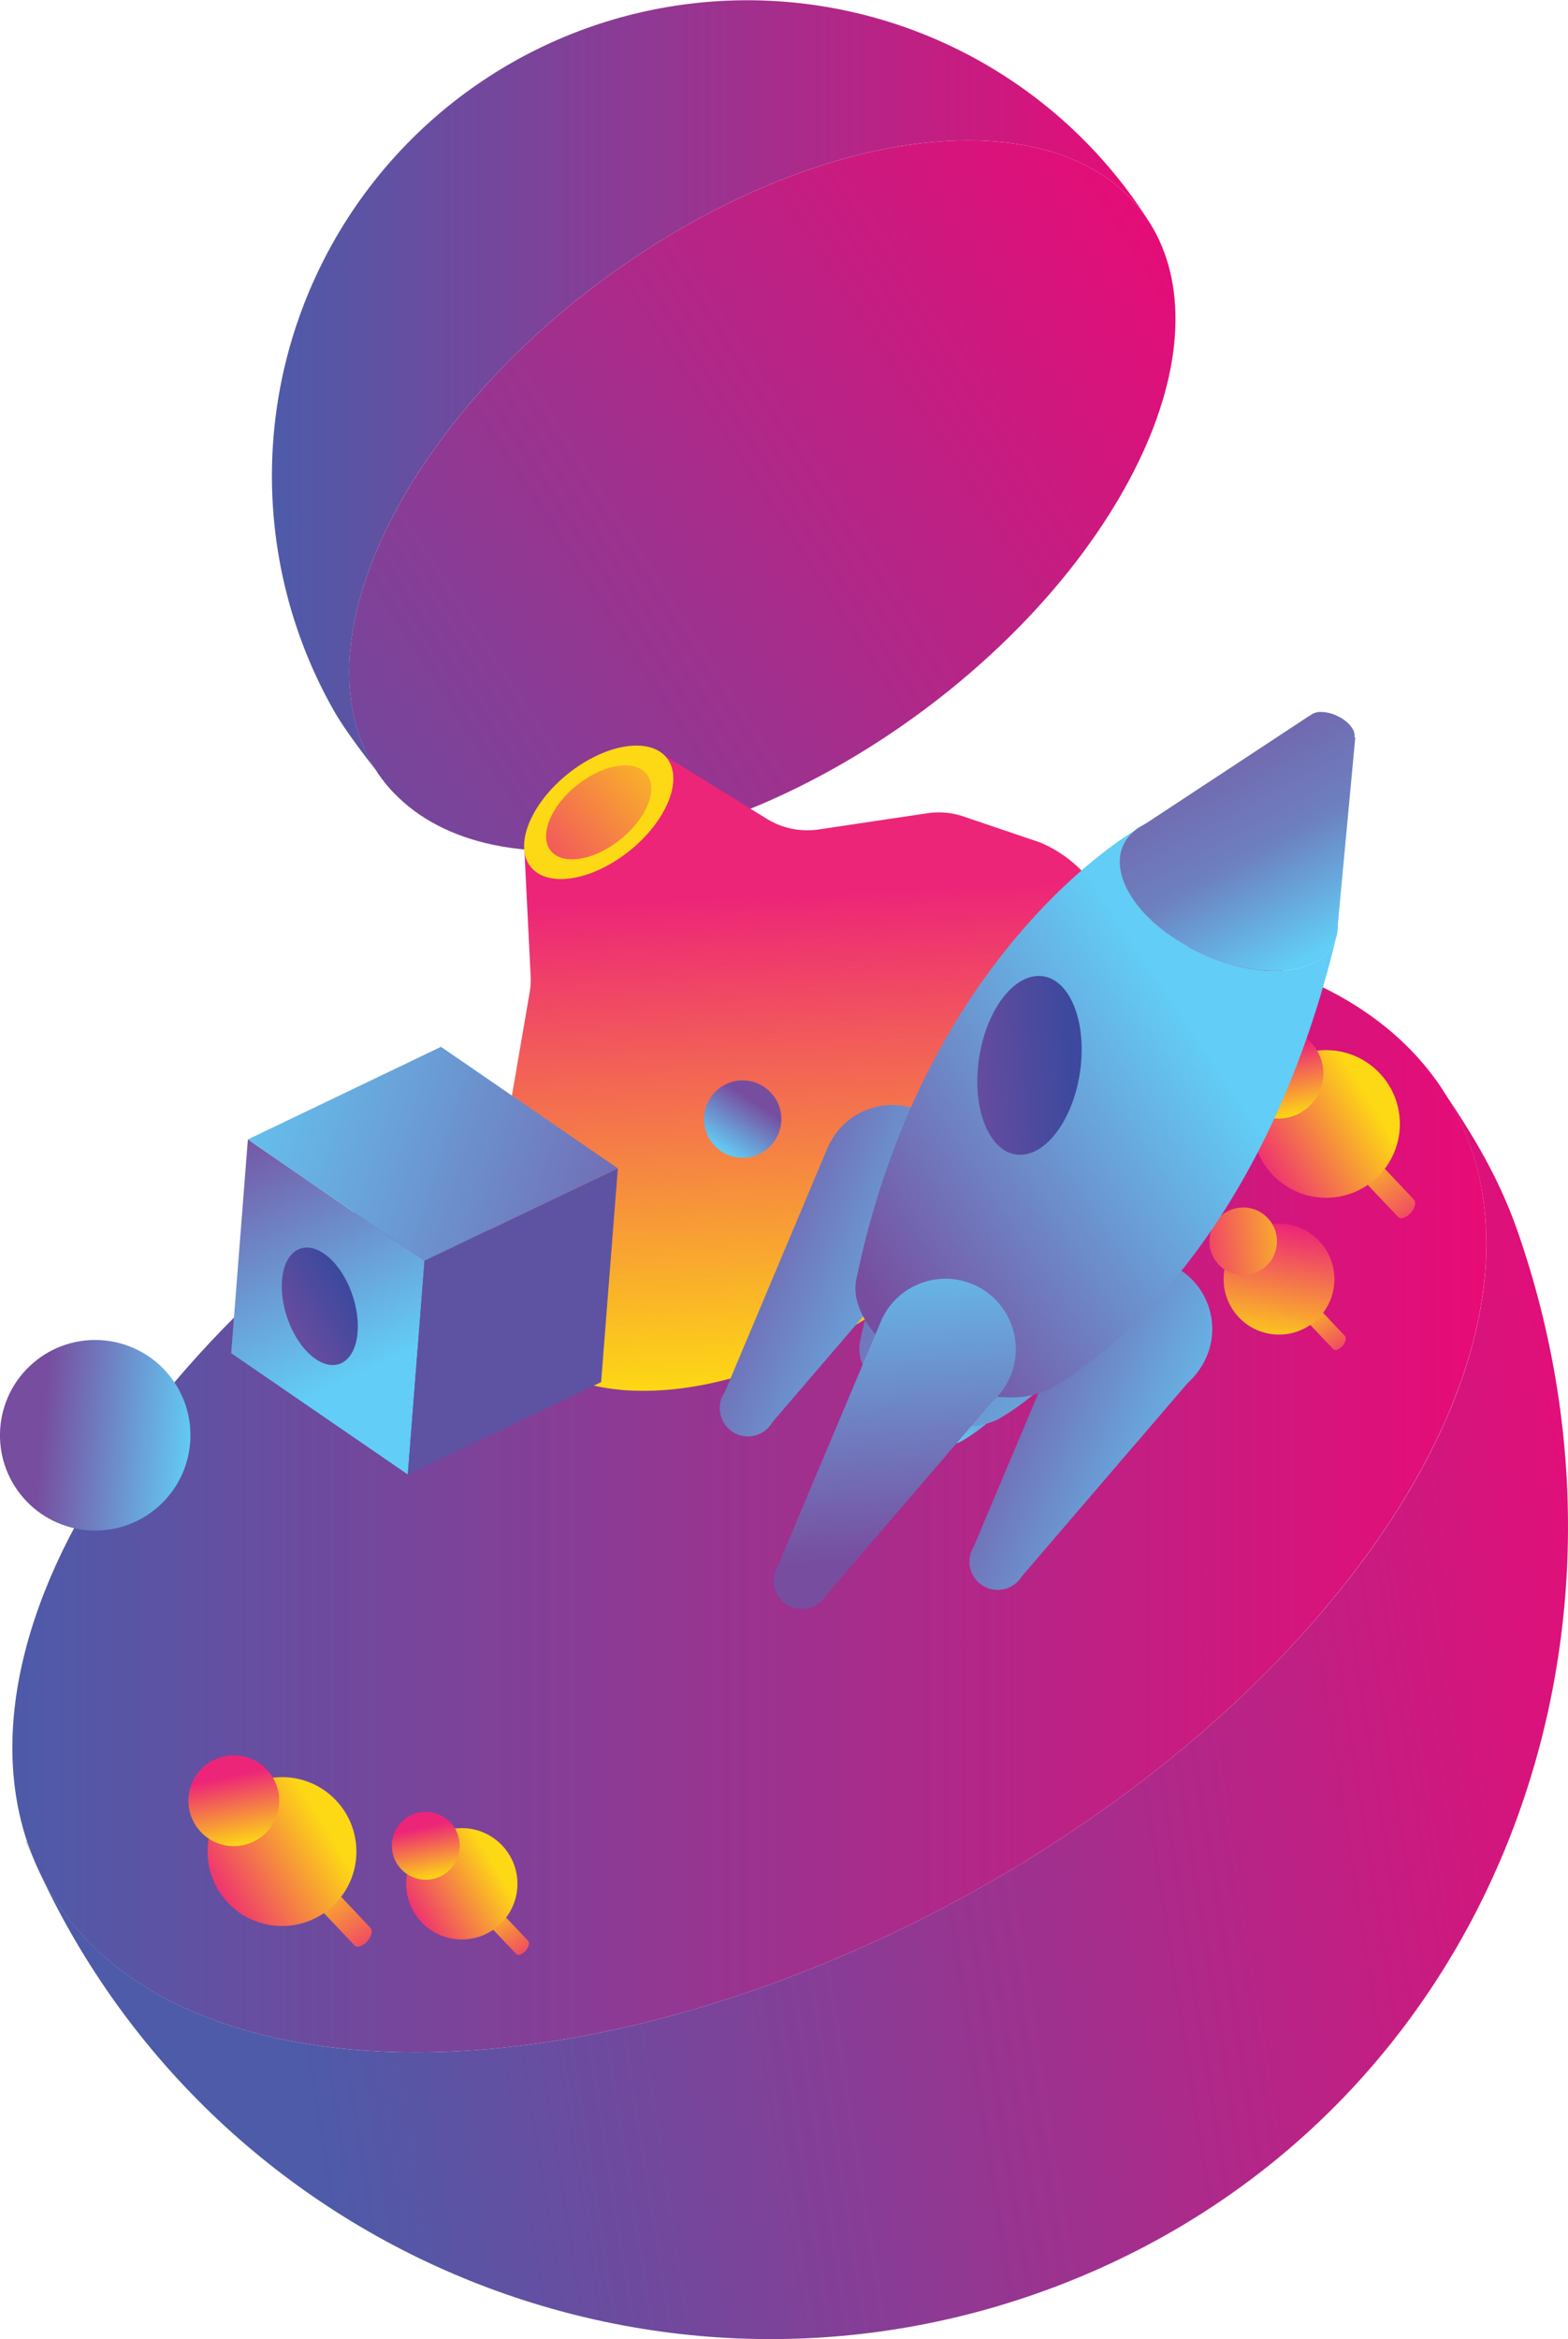 <svg xmlns="http://www.w3.org/2000/svg" xmlns:xlink="http://www.w3.org/1999/xlink" viewBox="0 0 373.42 556.71"><defs><style>.cls-1{fill:url(#linear-gradient);}.cls-2{fill:url(#linear-gradient-2);}.cls-3{fill:#bcbcbc;}.cls-4{fill:url(#linear-gradient-3);}.cls-5{fill:url(#linear-gradient-4);}.cls-6{fill:url(#linear-gradient-5);}.cls-7{fill:url(#linear-gradient-6);}.cls-8{fill:#fdd814;}.cls-9{fill:url(#linear-gradient-7);}.cls-10{fill:url(#linear-gradient-8);}.cls-11{fill:url(#linear-gradient-9);}.cls-12{fill:#5e53a3;}.cls-13{fill:url(#linear-gradient-10);}.cls-14{fill:url(#linear-gradient-11);}.cls-15{fill:url(#linear-gradient-12);}.cls-16{fill:url(#linear-gradient-13);}.cls-17{fill:url(#linear-gradient-14);}.cls-18{fill:url(#linear-gradient-15);}.cls-19{fill:url(#linear-gradient-16);}.cls-20{fill:url(#linear-gradient-17);}.cls-21{fill:url(#linear-gradient-18);}.cls-22{fill:url(#linear-gradient-19);}.cls-23{fill:url(#linear-gradient-20);}.cls-24{fill:url(#linear-gradient-21);}.cls-25{fill:url(#linear-gradient-22);}.cls-26{fill:url(#linear-gradient-23);}.cls-27{fill:url(#linear-gradient-24);}.cls-28{fill:url(#linear-gradient-25);}.cls-29{fill:url(#linear-gradient-26);}.cls-30{fill:url(#linear-gradient-27);}.cls-31{fill:url(#linear-gradient-28);}.cls-32{fill:url(#linear-gradient-29);}.cls-33{fill:url(#linear-gradient-30);}.cls-34{fill:url(#linear-gradient-31);}.cls-35{fill:url(#linear-gradient-32);}.cls-36{fill:url(#linear-gradient-33);}.cls-37{fill:url(#linear-gradient-34);}.cls-38{fill:url(#linear-gradient-35);}</style><linearGradient id="linear-gradient" x1="2.94" y1="355.97" x2="353.97" y2="355.97" gradientUnits="userSpaceOnUse"><stop offset="0" stop-color="#4d5ba9"/><stop offset="1" stop-color="#e80b76"/></linearGradient><linearGradient id="linear-gradient-2" x1="63.06" y1="438.82" x2="395.84" y2="386.44" xlink:href="#linear-gradient"/><linearGradient id="linear-gradient-3" x1="19.51" y1="222.83" x2="281.41" y2="53.36" xlink:href="#linear-gradient"/><linearGradient id="linear-gradient-4" x1="64.73" y1="94.59" x2="273.76" y2="94.59" xlink:href="#linear-gradient"/><linearGradient id="linear-gradient-5" x1="346.4" y1="380.74" x2="379.08" y2="357.18" gradientTransform="matrix(1, -0.03, -0.55, 1.02, -25.13, -167.17)" gradientUnits="userSpaceOnUse"><stop offset="0" stop-color="#774d9f"/><stop offset="1" stop-color="#3c499e"/></linearGradient><linearGradient id="linear-gradient-6" x1="-27.74" y1="458.14" x2="-84.96" y2="559.9" gradientTransform="translate(-28.77 -191.04) rotate(-31.79)" gradientUnits="userSpaceOnUse"><stop offset="0" stop-color="#ed2578"/><stop offset="1" stop-color="#fdd814"/></linearGradient><linearGradient id="linear-gradient-7" x1="-89.4" y1="422.13" x2="-28.64" y2="412.53" xlink:href="#linear-gradient-6"/><linearGradient id="linear-gradient-8" x1="118.45" y1="496.81" x2="151.92" y2="554.8" gradientTransform="translate(-22.57 -238.1) rotate(4.47)" gradientUnits="userSpaceOnUse"><stop offset="0" stop-color="#774d9f"/><stop offset="1" stop-color="#62cdf6"/></linearGradient><linearGradient id="linear-gradient-9" x1="241.46" y1="519.53" x2="108.9" y2="487.91" xlink:href="#linear-gradient-8"/><linearGradient id="linear-gradient-10" x1="129.66" y1="548" x2="147.69" y2="535.01" gradientTransform="translate(-22.57 -238.1) rotate(4.47)" xlink:href="#linear-gradient-5"/><linearGradient id="linear-gradient-11" x1="459.96" y1="800.88" x2="452.97" y2="813.3" gradientTransform="translate(982.11 -191.16) rotate(90)" xlink:href="#linear-gradient-8"/><linearGradient id="linear-gradient-12" x1="-116.93" y1="493.69" x2="-113.28" y2="474.75" gradientTransform="translate(65.87 -113.88) rotate(-43.48)" xlink:href="#linear-gradient-6"/><linearGradient id="linear-gradient-13" x1="-103.15" y1="459.08" x2="-126.74" y2="477.11" gradientTransform="matrix(1, -0.04, 0.04, 1, 398.8, -167.91)" xlink:href="#linear-gradient-6"/><linearGradient id="linear-gradient-14" x1="-125.42" y1="446.84" x2="-102.18" y2="465.23" gradientTransform="translate(390.79 -164.52) rotate(-2.49)" xlink:href="#linear-gradient-6"/><linearGradient id="linear-gradient-15" x1="-84.15" y1="483.19" x2="-79.3" y2="457.95" gradientTransform="translate(65.87 -113.88) rotate(-43.48)" xlink:href="#linear-gradient-6"/><linearGradient id="linear-gradient-16" x1="-101" y1="444.3" x2="-69.63" y2="451.27" gradientTransform="translate(377.32 -184.32) rotate(-2.49)" xlink:href="#linear-gradient-6"/><linearGradient id="linear-gradient-17" x1="-52.13" y1="451.53" x2="-60.26" y2="466" gradientTransform="translate(359.42 -201.13)" xlink:href="#linear-gradient-6"/><linearGradient id="linear-gradient-18" x1="691.32" y1="608.48" x2="761.12" y2="597.46" gradientTransform="matrix(0.85, 0.53, -0.53, 0.85, -40.33, -554.68)" xlink:href="#linear-gradient-8"/><linearGradient id="linear-gradient-19" x1="621.56" y1="608.48" x2="691.36" y2="597.46" gradientTransform="matrix(0.85, 0.53, -0.53, 0.85, -40.33, -554.68)" xlink:href="#linear-gradient-8"/><linearGradient id="linear-gradient-20" x1="687.16" y1="589.32" x2="686.04" y2="619.96" gradientTransform="matrix(0.85, 0.53, -0.53, 0.85, -40.33, -554.68)" xlink:href="#linear-gradient-8"/><linearGradient id="linear-gradient-21" x1="688.24" y1="589.36" x2="687.12" y2="620" gradientTransform="matrix(0.85, 0.53, -0.53, 0.85, -40.33, -554.68)" xlink:href="#linear-gradient-8"/><linearGradient id="linear-gradient-22" x1="644.5" y1="531.89" x2="726.17" y2="518.99" gradientTransform="matrix(0.85, 0.53, -0.53, 0.85, -40.33, -554.68)" xlink:href="#linear-gradient-8"/><linearGradient id="linear-gradient-23" x1="624.61" y1="581.21" x2="744.13" y2="562.34" gradientTransform="matrix(0.85, 0.53, -0.53, 0.85, -40.33, -554.68)" xlink:href="#linear-gradient-8"/><linearGradient id="linear-gradient-24" x1="637.7" y1="588.41" x2="678.13" y2="497.61" gradientTransform="matrix(0.85, 0.53, -0.53, 0.85, -40.33, -554.68)" xlink:href="#linear-gradient-8"/><linearGradient id="linear-gradient-25" x1="659.96" y1="598.32" x2="700.39" y2="507.52" gradientTransform="matrix(0.85, 0.53, -0.53, 0.85, -40.33, -554.68)" xlink:href="#linear-gradient-8"/><linearGradient id="linear-gradient-26" x1="644.6" y1="438.33" x2="711.5" y2="476.35" gradientTransform="matrix(0.85, 0.53, -0.53, 0.85, -40.33, -554.68)" gradientUnits="userSpaceOnUse"><stop offset="0" stop-color="#774d9f"/><stop offset="0.64" stop-color="#6d80bf"/><stop offset="1" stop-color="#62cdf6"/></linearGradient><linearGradient id="linear-gradient-27" x1="703.4" y1="650.97" x2="656.24" y2="583.59" gradientTransform="matrix(0.85, 0.53, -0.53, 0.85, -40.33, -554.68)" xlink:href="#linear-gradient-8"/><linearGradient id="linear-gradient-28" x1="651.55" y1="548.65" x2="678.26" y2="529.4" gradientTransform="matrix(0.85, 0.53, -0.53, 0.85, -40.33, -554.68)" xlink:href="#linear-gradient-5"/><linearGradient id="linear-gradient-29" x1="-357.18" y1="464.31" x2="-353.52" y2="445.29" gradientTransform="translate(65.87 -113.88) rotate(-43.48)" xlink:href="#linear-gradient-6"/><linearGradient id="linear-gradient-30" x1="-369.88" y1="434.99" x2="-346.24" y2="440.25" gradientTransform="translate(445.47 -4.97) rotate(-2.49)" xlink:href="#linear-gradient-6"/><linearGradient id="linear-gradient-31" x1="-326.65" y1="458.34" x2="-332.78" y2="469.24" gradientTransform="translate(430.2 -22.89)" xlink:href="#linear-gradient-6"/><linearGradient id="linear-gradient-32" x1="-383.77" y1="438.06" x2="-378.87" y2="412.61" gradientTransform="translate(65.87 -113.88) rotate(-43.48)" xlink:href="#linear-gradient-6"/><linearGradient id="linear-gradient-33" x1="-400.75" y1="398.84" x2="-369.13" y2="405.87" gradientTransform="translate(429.94 21.24) rotate(-2.49)" xlink:href="#linear-gradient-6"/><linearGradient id="linear-gradient-34" x1="-353.39" y1="418.97" x2="-361.59" y2="433.55" gradientTransform="translate(411.96 4.47)" xlink:href="#linear-gradient-6"/><linearGradient id="linear-gradient-35" x1="-353.2" y1="291.19" x2="-329.15" y2="318.48" gradientTransform="translate(354.04 26.13) rotate(-2.49)" xlink:href="#linear-gradient-8"/></defs><title>Illlustration - Creation Simplified</title><g id="Layer_2" data-name="Layer 2"><g id="Layer_13" data-name="Layer 13"><path class="cls-1" d="M321,376.06C264.45,448.38,154.79,498,76.07,486.91s-96.7-78.72-40.15-151S202.12,213.93,280.84,225,377.54,303.75,321,376.06Z"/><path class="cls-2" d="M341.09,255.87l0,.05c21.84,28.83,16.42,73.5-20.06,120.14C264.45,448.38,154.79,498,76.07,486.91c-34.27-4.83-57-20.38-67.12-42.35,42.39,92.82,150.7,136.74,246.27,98.17C353.51,503.06,396.33,393,361.37,292.92,356.37,278.59,349,267.3,341.09,255.87Z"/><path class="cls-3" d="M6.46,438.2l-.29.11c.77,1.84,1.6,3.63,2.42,5.44C7.78,441.94,7.09,440.09,6.46,438.2Z"/><path class="cls-4" d="M96.63,117.35c27.43-46.7,87.68-84.27,134.58-83.92s62.69,38.49,35.26,85.19-87.68,84.27-134.58,83.92S69.2,164,96.63,117.35Z"/><path class="cls-5" d="M94.27,189.17c-15-15.15-15.33-41.7,2.36-71.82,27.43-46.7,87.68-84.27,134.58-83.92,20.41.15,34.93,7.47,42.55,19.53A113.2,113.2,0,0,0,79.5,169.12C83.71,176.55,94.27,189.17,94.27,189.17Z"/><path class="cls-6" d="M158.18,192.85c-4.7,8.77-15.49,16.09-24.11,16.36s-11.78-6.62-7.08-15.39,15.49-16.09,24.11-16.36S162.88,184.08,158.18,192.85Z"/><path class="cls-7" d="M258.58,208.24v0l-.09-.06a30.4,30.4,0,0,0-10.75-7.66h0l-18.27-6.19a18.4,18.4,0,0,0-8.64-.77L195,197.41a18.4,18.4,0,0,1-12.39-2.53l-24.27-15h0c2.6,2.73,2.72,7.46-.21,12.92-4.7,8.77-15.49,16.09-24.11,16.36-5.23.16-8.44-2.33-9.11-6.26h0l1.46,29.34a18.4,18.4,0,0,1-.24,4l-9.7,56.33h0c-2.59,23.4,11.73,39.27,38.76,38.42C191.59,329.95,237.16,299,257,262,269.11,239.46,268.84,219.86,258.58,208.24Z"/><path class="cls-8" d="M158.18,192.85c-4.7,8.77-15.49,16.09-24.11,16.36s-11.78-6.62-7.08-15.39,15.49-16.09,24.11-16.36S162.88,184.08,158.18,192.85Z"/><path class="cls-9" d="M153.57,193c-3.31,6.17-10.91,11.33-17,11.52s-8.29-4.66-5-10.83,10.91-11.33,17-11.52S156.88,186.82,153.57,193Z"/><polygon class="cls-10" points="59.03 271.19 55.06 322.06 97.12 350.94 101.1 300.07 59.03 271.19"/><polygon class="cls-11" points="59.03 271.19 105.02 249.15 147.14 278.08 101.1 300.07 59.03 271.19"/><polygon class="cls-12" points="101.1 300.07 97.12 350.94 143.16 328.95 147.14 278.08 101.1 300.07"/><path class="cls-13" d="M85.16,317.08c-.54,6.93-5,9.78-10,6.37s-8.54-11.78-8-18.71,5-9.78,10-6.37S85.7,310.15,85.16,317.08Z"/><circle class="cls-14" cx="176.86" cy="266.34" r="9.21" transform="translate(-101.19 424.15) rotate(-85.99)"/><path class="cls-15" d="M312.38,309.58l-4.59,1.28,9.75,10.28h0a.92.92,0,0,0,.8.12,3.3,3.3,0,0,0,2.07-2.13,1.16,1.16,0,0,0-.19-1.24h0Z"/><circle class="cls-16" cx="304.6" cy="304.44" r="13.19" transform="translate(-125.01 274.45) rotate(-40.99)"/><circle class="cls-17" cx="296.06" cy="295.43" r="8.05" transform="translate(-121.19 266.63) rotate(-40.99)"/><path class="cls-18" d="M326.17,274.35l-6.11,1.7,13,13.69h0a1.23,1.23,0,0,0,1.07.16,4.4,4.4,0,0,0,2.76-2.84,1.54,1.54,0,0,0-.26-1.66h0Z"/><circle class="cls-19" cx="315.81" cy="267.5" r="17.57" transform="translate(-98.03 272.74) rotate(-40.99)"/><circle class="cls-20" cx="304.43" cy="255.5" r="10.72" transform="translate(-92.95 262.33) rotate(-40.99)"/><path class="cls-21" d="M285.86,325.63A16.75,16.75,0,1,0,257.4,308c-.15.24-.23.5-.36.74h-.1l-.62,1.47c-.17.39-.36.78-.5,1.18l-23.94,56.75a6.72,6.72,0,1,0,11.42,7.09l39.55-46.07A16.57,16.57,0,0,0,285.86,325.63Z"/><path class="cls-22" d="M226.58,288.85a16.75,16.75,0,1,0-28.46-17.66c-.15.24-.23.5-.36.74h-.1L197,273.4c-.17.39-.36.78-.5,1.18L172.6,331.33A6.72,6.72,0,1,0,184,338.42l39.55-46.07A16.57,16.57,0,0,0,226.58,288.85Z"/><path class="cls-23" d="M256.39,290.72c-7-.22-15-4.73-17.83-10.06s.49-9.48,7.47-9.26,15,4.73,17.83,10.06S263.38,290.94,256.39,290.72Z"/><path class="cls-24" d="M264.79,286.09h0c-.57,2.9-3.63,4.78-8.4,4.63-7-.22-15-4.73-17.83-10.06-1.67-3.11-1.21-5.82.84-7.49h0s-26.33,15-34.88,56.11h0a6.83,6.83,0,0,0,.87,4.84c2.86,5.34,10.84,9.84,17.83,10.06a11.43,11.43,0,0,0,5.42-1h0S254.27,330.54,264.79,286.09Z"/><path class="cls-25" d="M274.69,267.3c-9.41-.3-20.16-6.37-24-13.56s.66-12.77,10.07-12.47,20.16,6.37,24,13.56S284.1,267.6,274.69,267.3Z"/><path class="cls-26" d="M286,261.07h0c-.76,3.91-4.89,6.44-11.31,6.24-9.41-.3-20.16-6.37-24-13.56-2.25-4.2-1.63-7.83,1.13-10.09h0s-35.47,20.16-47,75.59h0a9.2,9.2,0,0,0,1.17,6.52c3.85,7.19,14.6,13.26,24,13.56a15.39,15.39,0,0,0,7.3-1.33h0S271.83,320.94,286,261.07Z"/><path class="cls-27" d="M302.46,231c-13.27-.42-28.42-9-33.85-19.11s.93-18,14.19-17.58,28.42,9,33.85,19.11S315.73,231.47,302.46,231Z"/><path class="cls-28" d="M318.41,222.26h0c-1.08,5.51-6.9,9.08-15.94,8.79-13.27-.42-28.42-9-33.85-19.11-3.17-5.91-2.3-11,1.59-14.22h0s-50,28.42-66.22,106.54l0,0c-.65,2.66-.18,5.79,1.64,9.19,5.43,10.13,20.58,18.69,33.85,19.11a21.7,21.7,0,0,0,10.29-1.87h0S298.43,306.64,318.41,222.26Z"/><path class="cls-29" d="M318.4,222.26h0v-.05a9.94,9.94,0,0,0,.17-1.8l4.19-44.91-.18-.08a2.9,2.9,0,0,0-.37-1.8c-1.18-2.2-4.48-4.07-7.37-4.16a3.87,3.87,0,0,0-2.87.87l-.08,0-39.63,26.08c-5.6,2.92-7.33,8.73-3.66,15.58C274,222.07,289.2,230.62,302.46,231,311.5,231.33,317.32,227.76,318.4,222.26Z"/><path class="cls-30" d="M239.23,330.2a16.75,16.75,0,1,0-28.46-17.66c-.15.24-.23.5-.36.74h-.1l-.62,1.47c-.17.39-.36.78-.5,1.18l-23.94,56.75a6.72,6.72,0,1,0,11.42,7.09l39.55-46.07A16.57,16.57,0,0,0,239.23,330.2Z"/><path class="cls-31" d="M252.79,267.79c-5.43,8.74-13.24,9.46-17.44,1.61s-3.22-21.31,2.2-30.06,13.24-9.46,17.44-1.61S258.22,259.05,252.79,267.79Z"/><path class="cls-32" d="M117.79,453.51l-4.61,1.28L123,465.11h0a.93.93,0,0,0,.8.12,3.31,3.31,0,0,0,2.08-2.14,1.16,1.16,0,0,0-.19-1.25h0Z"/><circle class="cls-33" cx="109.98" cy="448.35" r="13.25" transform="translate(-267.12 182.07) rotate(-40.99)"/><circle class="cls-34" cx="101.4" cy="439.3" r="8.08" transform="translate(-263.29 174.22) rotate(-40.99)"/><path class="cls-35" d="M77.61,447.59l-6.17,1.72,13.09,13.81h0a1.24,1.24,0,0,0,1.08.16,4.43,4.43,0,0,0,2.78-2.86,1.56,1.56,0,0,0-.26-1.67h0Z"/><circle class="cls-36" cx="67.16" cy="440.68" r="17.72" transform="translate(-272.59 152.1) rotate(-40.99)"/><circle class="cls-37" cx="55.68" cy="428.57" r="10.81" transform="translate(-267.46 141.61) rotate(-40.99)"/><circle class="cls-38" cx="22.68" cy="341.6" r="22.68" transform="translate(-218.51 98.63) rotate(-40.99)"/></g></g></svg>